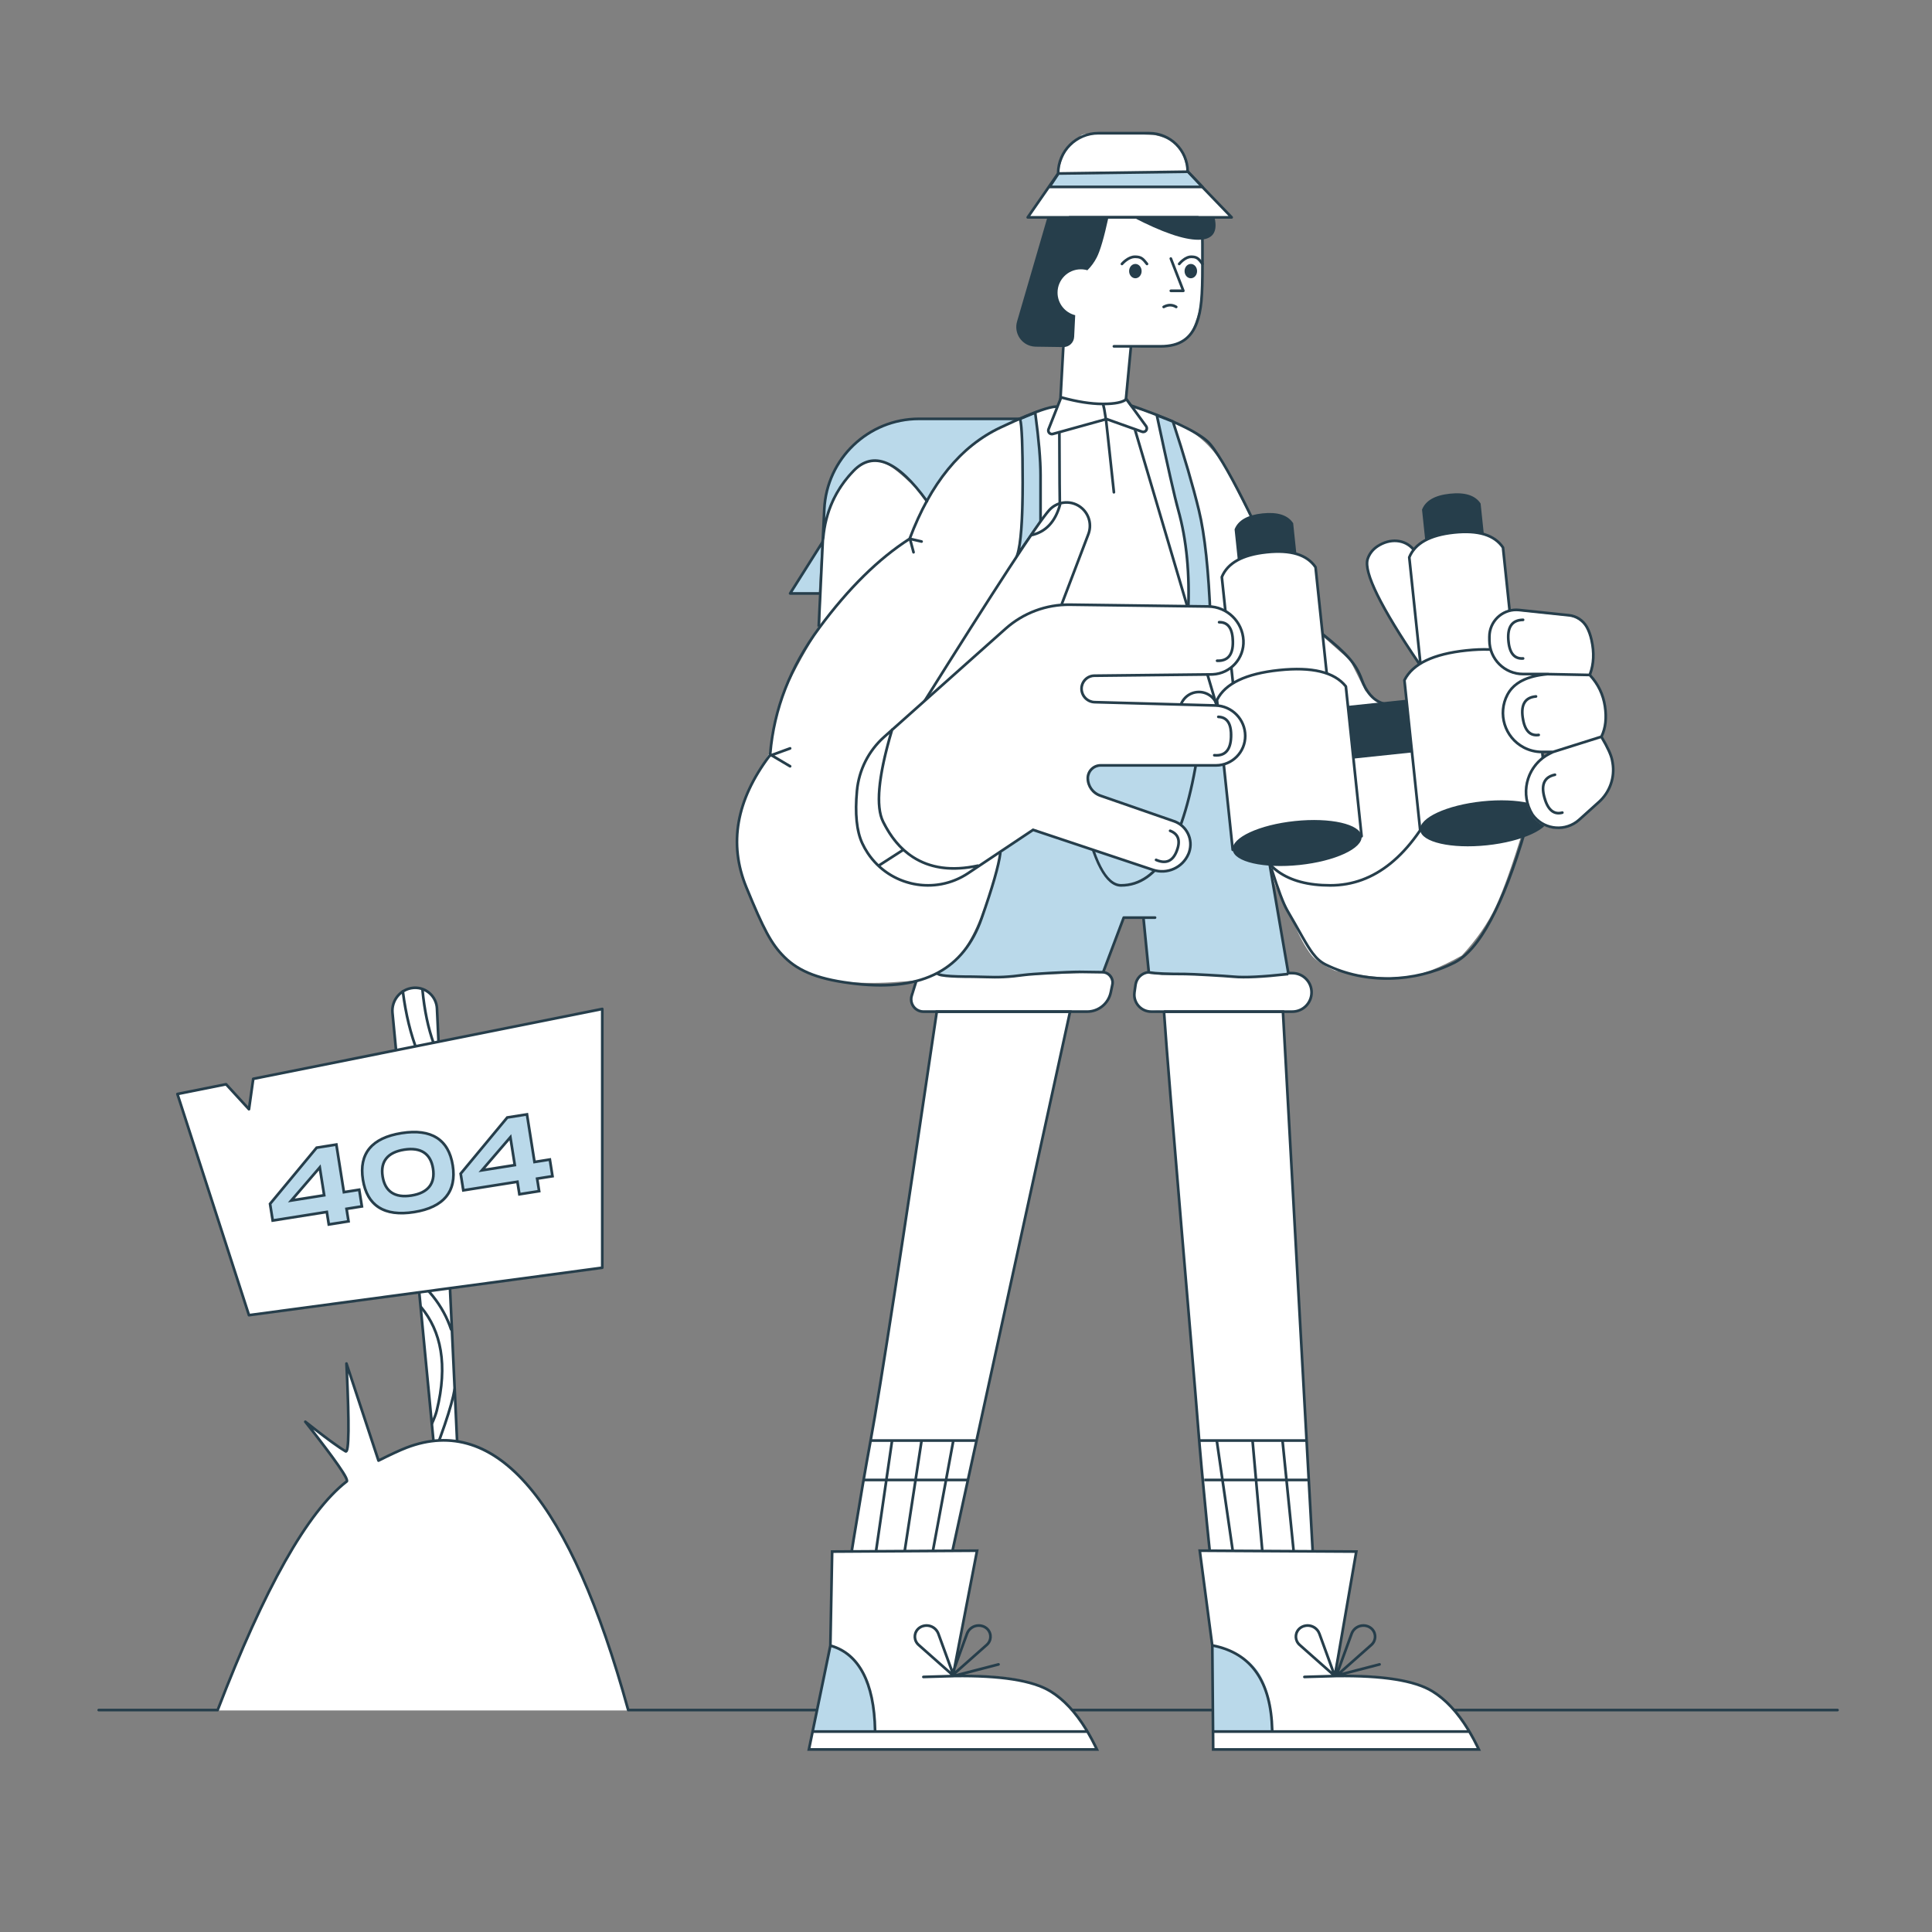 <svg width="1080" height="1080" xmlns="http://www.w3.org/2000/svg" fill="none">

 <rect width="100%" height="100%" fill="#808080" stroke="none"/>

 <g>
  <title>Layer 1</title>
  <path id="svg_1" fill="white" d="m515.935,547.602c-24.09,2.779 -42.576,2.446 -55.457,-0.999c-12.882,-3.445 -23.04,-10.773 -30.477,-21.984c-8.106,-17.145 -12.602,-26.971 -13.489,-29.477c-4.347,-12.282 -4.829,-24.353 -3.997,-32.475c1.086,-10.608 6.915,-24.431 17.486,-41.469c1.506,-11.845 4.004,-22.337 7.495,-31.475c3.49,-9.139 10.485,-22.295 20.983,-39.47l1.499,-56.457c4.43,-12.923 8.593,-22.083 12.491,-27.479c3.897,-5.396 8.394,-8.228 13.489,-8.494c4.3,-0.408 8.297,0.591 11.991,2.998c3.694,2.407 10.689,8.569 20.984,18.486c8.502,-14.837 18.161,-26.162 28.978,-33.974c10.816,-7.812 25.138,-13.807 42.966,-17.986l2.499,-4.996l0.301,-29.388l-8.295,-71.535l-10.992,0l16.987,-24.981c1.516,-5.505 3.015,-9.501 4.497,-11.991c1.481,-2.489 4.249,-5.321 8.303,-8.493c0.074,-0.92 3.407,-1.42 10,-1.5c6.593,-0.08 16.98,0.253 31.16,1c6.05,1.39 10.22,3.222 12.49,5.496c2.27,2.273 4.27,7.103 5.99,14.489l24.36,26.015l-15.36,0.964l-1.5,47.464c-2.14,8.14 -4.14,13.635 -6,16.487c-1.86,2.852 -4.85,5.017 -8.99,6.495l-24.48,1.499l-3,28.978l2,3.997c12.5,3.574 21,6.405 25.48,8.493c10.77,5.015 20.51,12.277 27.98,24.981c5.23,8.894 10.64,21.18 17.98,33.974c6.47,11.265 18.29,31.083 35.48,59.455l16.98,14.988l8.5,16.987l20.48,15.488l9.49,-30.976c-19.31,-29.311 -28.97,-47.963 -28.97,-55.957c0,-3.341 2.02,-6.491 3.99,-8.494c2.76,-2.789 6.54,-4.503 12.99,-3.997c4.3,0.338 8.47,3.002 12.49,7.994l57.46,154.382c-5.72,18.741 -10.71,32.73 -14.99,41.968c-4.27,9.238 -10.6,18.397 -18.98,27.479c-12.08,6.776 -22.24,10.773 -30.48,11.991c-8.24,1.218 -21.73,0.053 -40.47,-3.497c-6.56,-3.004 -10.89,-5.836 -12.99,-8.494c-7.77,-9.856 -11.03,-22.357 -14.99,-28.978c-5.56,-9.299 -8.89,-17.959 -9.99,-25.98l-25.98,-84.435l-112.413,-3.498l-10.492,85.435c-5.735,23.22 -11.897,40.207 -18.486,50.961c-6.589,10.755 -14.916,17.416 -24.981,19.985z" clip-rule="evenodd" fill-rule="evenodd"/>
  <path id="svg_2" fill="white" d="m523.677,566.007c-2.035,-0.367 -3.535,-0.549 -4.5,-0.544c-3.705,0.015 -6.729,-0.176 -8.5,-3c-2.463,-3.929 -1.797,-8.596 2,-14l10.5,-3.5l5,0l36.5,1.5l11.5,-1.5l40.5,-1.5c4.333,2 5.83,5.833 4.5,11.5c-1.333,5.666 -5,9.166 -11,10.5l-12,0.544l-81,371.406l-52,0c8.902,-58.34 16.068,-102.226 21.5,-131.641c5.432,-29.416 17.765,-109.337 37,-239.765zm127,0c-0.08,-1.18 -3.25,-1.362 -9.5,-0.544c-5.33,-2.667 -7.5,-6.834 -6.5,-12.5c1,-5.667 3.5,-8.667 7.5,-9l7.5,1l23,0l23,1.5l25.5,-2.5c8,0.666 12,4.333 12,11c0,3.789 -1.28,5.756 -3,7.5c-0.87,0.882 -2.54,1.882 -5,3l-8,0.544l20.5,371.906l-54,0c-7.27,-66.88 -11.94,-113.761 -14,-140.651c-2.45,-32.026 -16.32,-191.213 -19,-231.255z" clip-rule="evenodd" fill-rule="evenodd"/>
  <path id="svg_3" stroke-width="1.5" stroke="#263E4B" d="m523.677,565.506l74.5,0l-81,371.407l-52,0c8.902,-58.34 16.068,-102.226 21.5,-131.642c5.432,-29.415 17.765,-109.337 37,-239.765zm127,0l66.5,0l20.5,371.907l-54,0c-7.27,-66.88 -11.94,-113.761 -14,-140.651c-2.45,-32.026 -16.32,-191.213 -19,-231.256z" clip-rule="evenodd" fill-rule="evenodd"/>
  <path id="svg_4" fill="#BAD9EA" d="m570.177,234.14l-56.373,0.265c-28.125,0.132 -51.249,22.21 -52.682,50.298l-0.945,18.514c0.881,-9.52 2.047,-16.194 3.5,-20.023c2.306,-6.076 4.969,-9.572 8,-13.514c4.582,-5.962 9.772,-10.992 14,-12.014c9.667,-2.336 20.5,5.173 32.5,22.525c2.01,-3.887 3.677,-6.89 5,-9.01c2.642,-4.231 5.455,-8.8 10.5,-13.515c10,-9.343 22.167,-17.185 36.5,-23.526z" clip-rule="evenodd" fill-rule="evenodd"/>
  <path id="svg_5" fill="#BAD9EA" d="m524.177,543.983c5.143,1.876 14.81,2.71 29,2.502c7.727,-0.113 21.636,-2.419 33.5,-3.003c6.616,-0.325 16.616,-0.325 30,0l11.5,-30.534l11,0l3.5,30.534c11.7,0.732 20.03,1.232 25,1.502c10.68,0.579 19.56,1.001 26.5,1.001c11.78,0 20.44,-0.835 26,-2.503l-25.5,-142.658l-118.5,4.505c-1.549,21.724 -7.215,45.583 -17,71.579c-2.085,5.541 -2.419,12.544 -4.5,19.522c-3.172,10.633 -6.665,20.918 -10.5,28.031c-3.638,6.748 -10.305,13.255 -20,19.522z" clip-rule="evenodd" fill-rule="evenodd"/>
  <path id="svg_6" fill="#263E4B" d="m719.387,543.815l-11.45,-66.78c-0.07,-0.408 0.21,-0.797 0.61,-0.867c0.41,-0.07 0.8,0.205 0.87,0.613l11.39,66.451l1.62,0c6.35,0 11.5,5.154 11.5,11.512c0,6.359 -5.15,11.513 -11.5,11.513l-78.9,0c-5.63,0 -10.19,-4.569 -10.19,-10.206c0,-0.472 0.03,-0.943 0.1,-1.41l0.6,-4.299c0.54,-3.868 3.53,-6.894 7.32,-7.517l-2.86,-29.126l-9.8,0l-10.992,29.183c3.066,0.709 5.242,3.574 4.992,6.811c-0.02,0.28 -0.06,0.557 -0.12,0.831l-0.92,4.374c-1.379,6.618 -7.209,11.359 -13.963,11.359l-91.469,0c-4.215,0 -7.632,-3.421 -7.632,-7.64c0,-0.799 0.125,-1.592 0.371,-2.352c0.667,-2.064 1.499,-4.73 2.496,-7.997c0.121,-0.397 0.54,-0.62 0.936,-0.499c0.396,0.121 0.619,0.541 0.498,0.938c-0.999,3.274 -1.833,5.948 -2.503,8.02c-0.198,0.611 -0.298,1.248 -0.298,1.89c0,3.39 2.745,6.138 6.132,6.138l91.469,0c6.044,0 11.261,-4.242 12.499,-10.165l0.915,-4.373c0.044,-0.211 0.074,-0.424 0.09,-0.639c0.211,-2.735 -1.829,-5.125 -4.558,-5.346c-6.204,-0.122 -10.594,-0.184 -13.165,-0.187c-6.961,-0.008 -26.591,1.132 -30.698,1.683c-9.323,1.249 -14.26,1.429 -22.324,1.157c-0.262,-0.009 -0.262,-0.009 -0.525,-0.018c-2.881,-0.098 -4.259,-0.132 -6.097,-0.132c-6.67,0 -11.652,-0.167 -14.959,-0.504c-3.88,-0.395 -5.637,-0.948 -5.438,-2.354l1.486,0.211c0.015,-0.109 -0.015,-0.19 -0.035,-0.227c0.105,0.081 0.321,0.181 0.639,0.281c0.736,0.232 1.909,0.433 3.5,0.595c3.245,0.331 8.184,0.497 14.807,0.497c1.86,0 3.251,0.034 6.148,0.132c0.262,0.009 0.262,0.009 0.524,0.018c7.986,0.269 12.842,0.092 22.075,-1.145c4.178,-0.56 23.874,-1.703 30.899,-1.695c2.512,0.002 6.74,0.062 12.685,0.177l11.315,-30.038c0.11,-0.292 0.39,-0.486 0.7,-0.486l11,0l6.5,0c0.41,0 0.75,0.336 0.75,0.751c0,0.415 -0.34,0.751 -0.75,0.751l-5.67,0l2.87,29.209c3.31,0.546 9.93,0.824 19.8,0.824c3.71,0 21.85,1.014 27.07,1.505c5.95,0.559 15.84,0.087 29.64,-1.422zm0.82,0.918l0.05,0.496c-14.27,1.581 -24.48,2.084 -30.65,1.503c-5.17,-0.487 -23.27,-1.498 -26.93,-1.498c-10.56,0 -17.42,-0.314 -20.65,-0.953l0.01,-0.033c-3.35,0.348 -6.05,2.943 -6.52,6.302l-0.6,4.298c-0.05,0.399 -0.08,0.801 -0.08,1.203c0,4.807 3.89,8.704 8.69,8.704l78.9,0c5.52,0 10,-4.482 10,-10.011c0,-5.529 -4.48,-10.011 -10,-10.011l-2.22,0z"/>
  <path id="svg_7" fill="#263E4B" d="m632.887,194.346l-2.91,30.764c23.7,8.065 38.86,15.068 45.52,21.07c8.65,7.784 30.81,52.771 42.16,82.295c3.43,8.916 8.75,14.564 21.65,25.017l1.08,0.879c12.96,10.498 18.25,16.166 21.5,25.175c5,13.909 15.02,17.251 30.47,10.085c0.38,-0.174 0.83,-0.01 1,0.366c0.17,0.376 0.01,0.823 -0.37,0.997c-16.21,7.517 -27.19,3.851 -32.52,-10.939c-3.11,-8.664 -8.27,-14.188 -21.02,-24.517l-1.09,-0.879c-13.1,-10.614 -18.54,-16.401 -22.1,-25.645c-11.25,-29.265 -33.37,-74.161 -41.76,-81.717c-6.52,-5.869 -21.73,-12.875 -45.56,-20.955c-0.33,-0.112 -0.54,-0.436 -0.51,-0.782l2.96,-31.214l-8.71,0c-0.41,0 -0.75,-0.336 -0.75,-0.751c0,-0.414 0.34,-0.751 0.75,-0.751l9.52,0c0.01,0 0.01,0 0.02,0l16.65,0c10.32,0 16.31,-4.2 19.44,-12.69c2.51,-6.822 3.12,-14.707 3.12,-31.563l0,-11.48c0,-0.159 0,-0.288 0,-0.58c0.01,-5.581 -0.25,-8.797 -1.45,-13.7c-0.02,-0.029 -0.06,-0.065 -0.1,-0.107c-0.12,-0.117 -0.28,-0.27 -0.49,-0.458l-71.503,0c-0.414,0 -0.75,-0.336 -0.75,-0.75c0,-0.415 0.336,-0.751 0.75,-0.751l71.793,0c0.18,0 0.36,0.067 0.5,0.188c0.88,0.785 1.15,1.049 1.23,1.384c1.26,5.121 1.53,8.453 1.52,14.196c0,0.292 0,0.42 0,0.578l0,11.48c0,17.046 -0.62,25.03 -3.22,32.083c-3.34,9.078 -9.89,13.672 -20.84,13.672l-15.98,0zm219.07,269.336l1.44,0.424c-12.56,42.714 -25.91,67.614 -40.19,74.741c-22.49,11.221 -49.98,12.084 -72.36,1.095c-2.96,-1.452 -5.28,-3.481 -7.64,-6.598c-1.68,-2.222 -3.33,-4.896 -5.98,-9.538c-0.69,-1.214 -3.33,-5.89 -3.72,-6.575c-1.66,-2.924 -3.09,-5.412 -4.61,-8.006c-2.09,-3.552 -5.06,-11.394 -8.93,-23.58l1.42,-0.455c3.84,12.077 6.79,19.852 8.8,23.273c1.53,2.601 2.97,5.097 4.63,8.027c0.39,0.688 3.02,5.361 3.71,6.572c2.62,4.588 4.25,7.22 5.88,9.376c2.22,2.94 4.37,4.814 7.1,6.156c21.95,10.775 48.95,9.928 71.03,-1.091c13.78,-6.875 26.97,-31.496 39.42,-73.821z"/>
  <path id="svg_8" fill="#BAD9EA" d="m646.177,232.138l9,3.504c6.33,19.355 11.17,35.873 14.5,49.555c3.33,13.681 5.5,34.037 6.5,61.067l-12.5,-3.504c1,-21.69 -0.83,-40.878 -5.5,-57.563c-2.03,-7.268 -6.03,-24.954 -12,-53.059zm-76.5,2.002l8.5,-3.504c2,14.794 3,26.474 3,35.039c0,8.565 0,17.241 0,26.029l-13,18.52c2,-6.006 3,-19.521 3,-40.545c0,-21.023 -0.5,-32.869 -1.5,-35.539z" clip-rule="evenodd" fill-rule="evenodd"/>
  <path id="svg_9" fill="#263E4B" d="m645.947,232.294l-0.29,-1.359l10.62,4.136l0.11,0.337c6.34,19.372 11.18,35.908 14.52,49.611c3.35,13.741 5.52,34.141 6.52,61.218l0.04,1.028l-14.07,-3.943l0.03,-0.596c1,-21.615 -0.83,-40.724 -5.47,-57.327c-2.04,-7.288 -6.04,-24.982 -12.01,-53.105zm13.45,52.7c4.65,16.614 6.5,35.682 5.56,57.204l10.93,3.066c-1.01,-26.472 -3.16,-46.44 -6.44,-59.889c-3.31,-13.582 -8.1,-29.97 -14.37,-49.162l-7.38,-2.871c5.81,27.299 9.71,44.524 11.7,51.652zm-89.922,-50.59l-0.255,-0.681l10.07,-4.151l0.13,0.964c2.005,14.824 3.007,26.535 3.007,35.139l0,26.266l-16.081,22.911l1.62,-4.865c1.965,-5.902 2.961,-19.368 2.961,-40.307c0,-20.858 -0.501,-32.738 -1.452,-35.276zm2.952,35.276c0,17.357 -0.678,29.613 -2.051,36.819l10.551,-15.032l0,-25.792c0,-8.339 -0.954,-19.666 -2.864,-33.973l-6.976,2.875c0.907,3.759 1.34,15.362 1.34,35.103z"/>
  <path id="svg_10" fill="#263E4B" d="m631.957,234.353l1.44,-0.426l68.02,229.826c3.88,20.313 17.89,30.424 42.26,30.424c24.38,0 44.42,-16.29 60.15,-49.014l1.35,0.651c-15.95,33.196 -36.46,49.865 -61.5,49.865c-25.05,0 -39.71,-10.578 -43.72,-31.572l-68,-229.754zm36.98,185.878l1.48,0.229c-7.72,50.055 -22.22,75.219 -43.74,75.219c-17.407,0 -28.989,-54.215 -33.749,-157.89c-0.898,-19.548 -1.398,-52.927 -1.501,-100.143l1.5,-0.004c0.103,47.196 0.603,80.557 1.499,100.078c4.699,102.325 16.263,156.457 32.251,156.457c20.48,0 34.64,-24.557 42.26,-73.946z"/>
  <path id="svg_11" fill="#263E4B" d="m743.657,395.609l52.39,-5.506l3.1,29.483l-52.39,5.507l-3.1,-29.484zm-48.59,-52.854l-4.93,-46.846c1.98,-5.065 7.18,-8.041 15.62,-8.928c8.43,-0.886 14.14,0.943 17.13,5.487l4.92,46.845l-32.74,3.442zm137.52,-14.455l-32.74,3.442l-4.93,-46.846c1.98,-5.065 7.18,-8.041 15.62,-8.927c8.43,-0.887 14.14,0.942 17.13,5.486l4.92,46.845z" clip-rule="evenodd" fill-rule="evenodd"/>
  <path id="svg_12" fill="white" d="m690.947,394.772l-7.61,-72.398c3.19,-7.843 11.53,-12.473 25.03,-13.891c13.49,-1.419 22.61,1.376 27.36,8.385l7.61,72.397l-52.39,5.507zm157.17,-16.52l-52.39,5.507l-7.61,-72.398c3.19,-7.842 11.53,-12.473 25.03,-13.891c13.49,-1.419 22.61,1.376 27.36,8.385l7.61,72.397z" clip-rule="evenodd" fill-rule="evenodd"/>
  <path id="svg_13" stroke-linejoin="round" stroke-linecap="round" stroke-width="1.5" stroke="#263E4B" fill="white" d="m690.617,394.974l-7.61,-72.398c3.19,-7.842 11.53,-12.473 25.03,-13.891c13.49,-1.418 22.61,1.376 27.36,8.385l7.61,72.398l-52.39,5.506zm157.17,-16.519l-52.39,5.506l-7.61,-72.398c3.19,-7.842 11.53,-12.473 25.03,-13.891c13.49,-1.418 22.61,1.377 27.36,8.385l7.61,72.398z" clip-rule="evenodd" fill-rule="evenodd"/>
  <path id="svg_14" fill="white" d="m689.337,475.013l-8.81,-83.754c4.56,-9.164 16.11,-14.721 34.67,-16.671c18.55,-1.95 31.01,1.083 37.37,9.099l8.8,83.755l-72.03,7.571zm176.81,-18.584l-72.03,7.571l-8.81,-83.754c4.56,-9.164 16.11,-14.721 34.67,-16.671c18.55,-1.95 31.01,1.083 37.37,9.1l8.8,83.754z" clip-rule="evenodd" fill-rule="evenodd"/>
  <path id="svg_15" fill="#263E4B" d="m689.177,475.785c-0.41,0.043 -0.78,-0.256 -0.82,-0.669l-8.8,-83.754c-0.02,-0.142 0.01,-0.285 0.07,-0.413c4.69,-9.443 16.47,-15.109 35.26,-17.083c18.78,-1.974 31.48,1.118 38.04,9.379c0.09,0.112 0.14,0.247 0.16,0.389l8.8,83.754c0.04,0.413 -0.26,0.782 -0.67,0.825l-72.04,7.572zm71.14,-8.987l-8.7,-82.788c-6.21,-7.646 -18.38,-10.563 -36.58,-8.651c-18.19,1.913 -29.49,7.296 -33.97,16.066l8.7,82.788l70.55,-7.415zm106.35,-10.423c0.04,0.413 -0.26,0.782 -0.67,0.825l-72.04,7.572c-0.41,0.043 -0.78,-0.256 -0.82,-0.669l-8.8,-83.754c-0.02,-0.142 0.01,-0.285 0.07,-0.413c4.7,-9.443 16.48,-15.109 35.26,-17.083c18.78,-1.974 31.48,1.118 38.04,9.379c0.09,0.112 0.14,0.247 0.16,0.389l8.8,83.754zm-1.57,-0.59l-8.7,-82.788c-6.21,-7.646 -18.38,-10.563 -36.57,-8.651c-18.2,1.913 -29.49,7.296 -33.98,16.066l8.7,82.788l70.55,-7.415z"/>
  <path id="svg_16" fill="#263E4B" d="m726.407,483.537c-19.89,2.09 -36.59,-1.715 -37.31,-8.499c-0.71,-6.785 14.84,-13.98 34.73,-16.071c19.89,-2.09 36.6,1.715 37.31,8.499c0.72,6.785 -14.83,13.98 -34.73,16.071zm104.79,-11.013c-19.9,2.091 -36.6,-1.715 -37.31,-8.499c-0.72,-6.785 14.83,-13.98 34.72,-16.071c19.9,-2.09 36.6,1.715 37.31,8.499c0.72,6.785 -14.83,13.98 -34.72,16.071z" clip-rule="evenodd" fill-rule="evenodd"/>
  <path id="svg_17" fill="#263E4B" d="m671.397,408.928c6.29,-0.662 10.85,-6.298 10.19,-12.591c-0.66,-6.292 -6.3,-10.857 -12.59,-10.196c-6.29,0.661 -10.85,6.297 -10.19,12.59c0.66,6.292 6.3,10.858 12.59,10.197zm-0.16,-1.494c-5.47,0.575 -10.36,-3.392 -10.94,-8.86c-0.57,-5.467 3.39,-10.366 8.86,-10.94c5.46,-0.574 10.36,3.392 10.94,8.86c0.57,5.467 -3.39,10.366 -8.86,10.94z"/>
  <path id="svg_18" fill="#263E4B" d="m431.316,421.317l10.105,-3.679c0.389,-0.141 0.819,0.06 0.961,0.449c0.141,0.39 -0.06,0.821 -0.449,0.963l-8.984,3.27l9.109,5.389c0.357,0.21 0.475,0.671 0.265,1.028c-0.211,0.357 -0.671,0.475 -1.028,0.264l-10.171,-6.017l-0.191,0.07c-0.088,0.032 -0.179,0.047 -0.268,0.045c-18.363,24.481 -22.611,48.633 -12.794,72.545c9.569,23.312 13.87,31.632 21.12,38.813c8.358,8.279 19.868,12.581 39.768,14.786c37.529,4.158 59.448,-8.293 69.21,-36.043c6.1,-17.339 9.589,-29.481 10.464,-36.386c0.052,-0.411 0.427,-0.702 0.838,-0.65c0.411,0.052 0.702,0.428 0.65,0.839c-0.893,7.042 -4.404,19.261 -10.537,36.695c-10.003,28.437 -32.593,41.269 -70.79,37.038c-20.206,-2.239 -32.02,-6.656 -40.658,-15.212c-7.449,-7.378 -11.801,-15.798 -21.453,-39.309c-10.083,-24.563 -5.636,-49.402 13.289,-74.424c2.037,-25.407 11.249,-49.186 27.628,-71.326c16.329,-22.071 33.156,-38.665 50.488,-49.775c11.715,-31.072 28.724,-51.881 51.035,-62.381c11.116,-5.231 19.459,-8.709 25.043,-10.436c3.74,-1.156 6.402,-1.582 7.891,-1.112l2.571,-47.222c0.022,-0.414 0.376,-0.731 0.79,-0.711c0.413,0.025 0.73,0.379 0.708,0.793l-2.675,49.124c-0.053,0.972 -1.499,0.933 -1.499,-0.041c0,-0.919 -2.314,-0.951 -7.343,0.604c-5.503,1.702 -13.79,5.156 -24.848,10.36c-21.98,10.344 -38.768,30.923 -50.357,61.784c-0.057,0.153 -0.162,0.282 -0.298,0.369c-17.239,11.004 -34.008,27.515 -50.301,49.538c-16.087,21.745 -25.18,45.06 -27.289,69.958z"/>
  <path id="svg_19" fill="white" d="m592.677,222.628l-7.025,17.788c-0.405,1.027 0.098,2.189 1.126,2.595c0.404,0.159 0.85,0.183 1.269,0.067l30.003,-8.324l19.857,7.072c1.04,0.371 2.18,-0.172 2.55,-1.213c0.23,-0.622 0.13,-1.314 -0.26,-1.848l-11.02,-15.136c-2.04,1.779 -6.42,2.669 -13.133,2.669c-6.712,0 -14.501,-1.223 -23.367,-3.67z" clip-rule="evenodd" fill-rule="evenodd"/>
  <path id="svg_20" fill="#263E4B" d="m617.583,235.301l-28.835,7.999c-0.576,0.16 -1.189,0.128 -1.745,-0.092c-1.413,-0.559 -2.105,-2.159 -1.547,-3.573l7.024,-17.784c0.14,-0.357 0.527,-0.55 0.896,-0.448c8.806,2.431 16.53,3.644 23.168,3.644c6.543,0 10.773,-0.861 12.643,-2.485c0.33,-0.289 0.84,-0.232 1.1,0.124l11.01,15.131c0.53,0.735 0.67,1.688 0.37,2.544c-0.51,1.433 -2.08,2.181 -3.52,1.671l-19.061,-6.791c0.034,0.285 0.073,0.619 0.117,1.003c0.188,1.629 0.469,4.153 0.845,7.575c0.75,6.842 1.879,17.271 3.379,31.287c0.04,0.412 -0.26,0.782 -0.67,0.826c-0.41,0.044 -0.78,-0.254 -0.83,-0.666c-1.496,-14.015 -2.621,-24.443 -3.371,-31.283c-0.374,-3.419 -0.656,-5.942 -0.843,-7.567c-0.05,-0.437 -0.094,-0.809 -0.13,-1.115zm-0.019,-8.759c0.165,0.643 0.322,1.36 0.472,2.143c0.246,1.275 0.438,2.502 0.664,4.121l0.096,0.686c0.003,0.019 0.005,0.037 0.008,0.055l19.853,7.07c0.65,0.232 1.36,-0.108 1.59,-0.759c0.14,-0.389 0.08,-0.822 -0.16,-1.156l-10.57,-14.514c-2.26,1.51 -6.23,2.274 -11.953,2.354zm-0.237,7.271c-0.005,-0.035 -0.01,-0.072 -0.016,-0.111l-0.096,-0.687c-0.223,-1.596 -0.412,-2.802 -0.652,-4.047c-0.175,-0.91 -0.358,-1.722 -0.549,-2.422c-6.497,-0.061 -13.958,-1.234 -22.387,-3.517l-6.776,17.158c-0.254,0.643 0.061,1.37 0.703,1.624c0.253,0.1 0.532,0.115 0.794,0.042l28.979,-8.04z"/>
  <path id="svg_21" fill="white" d="m515.177,394.466c41.492,-66.209 65.325,-102.75 71.5,-109.622c4.819,-5.363 13.073,-5.804 18.437,-0.985c4.013,3.607 5.395,9.311 3.476,14.354l-14.913,39.19" clip-rule="evenodd" fill-rule="evenodd"/>
  <path id="svg_22" fill="#263E4B" d="m515.638,395.217c41.445,-66.133 65.293,-102.697 71.422,-109.518c4.545,-5.058 12.324,-5.47 17.376,-0.92c3.781,3.404 5.08,8.786 3.27,13.543l-14.904,39.166l1.402,0.534l14.903,-39.166c2.031,-5.337 0.574,-11.374 -3.667,-15.193c-5.668,-5.105 -14.396,-4.643 -19.495,1.032c-6.22,6.922 -30.038,43.439 -71.578,109.724l1.271,0.798z"/>
  <path id="svg_23" fill="#263E4B" d="m607.859,151.077c-1.167,-0.344 -2.403,-0.529 -3.682,-0.529c-7.18,0 -13,5.827 -13,13.014c0,6.107 4.202,11.232 9.869,12.635l-0.588,12.109c-0.157,3.23 -2.844,5.754 -6.077,5.709l-15.43,-0.217c-0.99,-0.014 -1.973,-0.161 -2.923,-0.438c-5.832,-1.699 -9.183,-7.805 -7.484,-13.638l16.958,-58.206l2.008,0l0.008,-0.011l2.352,0.011l8.807,0l0.002,0.042l20.917,0.101c-2.415,11.108 -4.584,18.531 -6.507,22.268c-1.372,2.669 -3.116,5.053 -5.23,7.15zm71.068,-29.561c1.96,8.342 -1.08,12.514 -9.14,12.514c-8.07,0 -20.16,-4.172 -36.28,-12.514l45.42,0z" clip-rule="evenodd" fill-rule="evenodd"/>
  <path id="svg_24" fill="white" d="m493.864,411.939l67.892,-60.494c9.883,-8.807 22.704,-13.596 35.941,-13.425l77.31,0.995c10.56,0.136 19.19,8.464 19.7,19.012c0.49,9.984 -7.21,18.471 -17.2,18.956c-0.22,0.011 -0.45,0.018 -0.68,0.021l-65.449,0.716c-4.004,0.043 -7.215,3.325 -7.171,7.329c0,0.003 0,0.005 0,0.008c0.049,4.054 3.29,7.346 7.343,7.457l67.557,1.851c9.21,0.253 16.55,7.762 16.6,16.971c0.05,9.075 -7.27,16.47 -16.34,16.518c-0.03,0 -0.06,0 -0.09,0l-64.399,0c-3.96,0 -7.171,3.211 -7.171,7.172c0,0.029 0,0.058 0,0.086c0.052,4.356 2.83,8.21 6.944,9.639l41.236,14.315c7.14,2.477 10.91,10.27 8.43,17.406c-0.11,0.317 -0.23,0.629 -0.36,0.937c-3.3,7.644 -11.9,11.491 -19.8,8.855l-67.037,-22.37l-36.267,24.205c-18.6,12.414 -43.741,7.399 -56.154,-11.201c-1.168,-1.749 -2.197,-3.586 -3.079,-5.496c-3.159,-6.837 -4.144,-16.632 -2.956,-29.386c1.08,-11.588 6.511,-22.335 15.2,-30.077z" clip-rule="evenodd" fill-rule="evenodd"/>
  <path id="svg_25" fill="#263E4B" d="m491.163,483.033l12.646,-8.139c-4.339,-4.148 -7.843,-9.244 -10.803,-15.169c-4.289,-8.588 -2.879,-25.011 4.15,-49.373l-2.395,2.134c-8.561,7.628 -13.912,18.224 -14.972,29.648c-1.17,12.61 -0.196,22.265 2.895,28.953c0.861,1.865 1.865,3.659 3.003,5.368c1.619,2.432 3.459,4.627 5.476,6.578zm1.135,1.055c13.179,11.781 33.114,13.669 48.499,3.401l3.499,-2.335c-13.903,2.513 -25.212,0.461 -34.274,-5.361c-1.806,-1.16 -3.492,-2.445 -5.072,-3.848l-12.652,8.143zm5.657,-76.458c0.001,-0.004 0.002,-0.008 0.004,-0.013c0.085,-0.286 0.325,-0.483 0.601,-0.527l63.085,-56.211c10.021,-8.928 23.014,-13.783 36.427,-13.61l77.345,0.995c10.94,0.141 19.89,8.782 20.42,19.727c0.51,10.397 -7.5,19.236 -17.89,19.742c-0.23,0.012 -0.47,0.019 -0.71,0.021l-65.476,0.717c-3.585,0.039 -6.46,2.98 -6.421,6.57l0,0.007c0.044,3.651 2.96,6.615 6.606,6.715l67.581,1.852c9.6,0.263 17.26,8.103 17.31,17.717c0.05,9.49 -7.59,17.223 -17.07,17.273l-0.09,0l-64.424,0c-3.542,0 -6.413,2.875 -6.413,6.421c0,0.039 0,0.039 0,0.077c0.048,4.039 2.622,7.613 6.433,8.936l41.254,14.322c7.52,2.609 11.5,10.824 8.89,18.348c-0.12,0.337 -0.25,0.67 -0.39,0.998c-3.46,8.003 -12.45,12.031 -20.71,9.273l-66.703,-22.257l-35.985,24.016c-18.951,12.648 -44.556,7.521 -57.19,-11.451c-1.181,-1.773 -2.223,-3.636 -3.117,-5.57c-3.219,-6.969 -4.219,-16.873 -3.026,-29.723c1.095,-11.803 6.623,-22.75 15.468,-30.631l4.191,-3.734zm1.316,0.838c-7.507,25.285 -9.119,42.185 -4.923,50.586c4.146,8.301 9.368,14.903 16.484,19.475c9.264,5.952 20.992,7.822 35.687,4.653c0.205,-0.044 0.409,0 0.571,0.108l30.302,-20.224l67.395,22.49c7.52,2.511 15.72,-1.157 18.86,-8.445c0.13,-0.294 0.25,-0.592 0.35,-0.894c2.34,-6.741 -1.23,-14.1 -7.96,-16.438l-41.255,-14.321c-4.409,-1.531 -7.386,-5.665 -7.442,-10.337c0,-0.047 0,-0.047 0,-0.095c0,-4.375 3.543,-7.922 7.913,-7.922l64.424,0l0.08,-0.001c8.65,-0.045 15.63,-7.103 15.58,-15.763c-0.04,-8.803 -7.06,-15.983 -15.85,-16.224l-67.582,-1.852c-4.451,-0.122 -8.011,-3.741 -8.065,-8.198l0,-0.009c-0.048,-4.418 3.491,-8.04 7.905,-8.088l65.482,-0.716c0.21,-0.003 0.43,-0.009 0.65,-0.02c9.56,-0.466 16.93,-8.6 16.46,-18.169c-0.49,-10.152 -8.79,-18.168 -18.94,-18.298l-77.344,-0.996c-13.039,-0.168 -25.67,4.552 -35.41,13.231l-63.372,56.467z"/>
  <path id="svg_26" fill="white" d="m832.257,356.492l0.01,2.035c0.05,10.381 8.47,18.771 18.86,18.771l14.22,0c-11.75,0.904 -19.42,4.742 -23,11.513c-5.63,10.664 -1.55,23.875 9.12,29.508c3.14,1.66 6.64,2.527 10.19,2.527l6.19,0l-1.69,0.83c-11.89,5.839 -16.81,20.216 -10.97,32.113c0.35,0.718 0.74,1.417 1.16,2.096c5.69,7.918 16.72,9.728 24.63,4.043c0.53,-0.379 1.04,-0.788 1.52,-1.224l11.04,-9.945c6.1,-5.492 8.96,-13.717 7.6,-21.808c-0.09,-0.589 -0.19,-1.122 -0.29,-1.6c-0.57,-2.918 -2.57,-7.256 -6,-13.014c2.34,-4.672 3,-10.345 2,-17.019c-1,-6.674 -3.83,-12.514 -8.5,-17.519c2.28,-5.827 2.61,-12.334 1,-19.522c-0.63,-2.846 -1.51,-5.272 -2.64,-7.277c-2.06,-3.678 -5.78,-6.125 -9.98,-6.565l-27.91,-2.931c-8.24,-0.865 -15.62,5.113 -16.48,13.352c-0.06,0.543 -0.08,1.09 -0.08,1.636z" clip-rule="evenodd" fill-rule="evenodd"/>
  <path id="svg_27" fill="#263E4B" d="m868.057,419.595l26.59,-8.378c2.14,-4.47 2.75,-9.894 1.79,-16.288c-0.98,-6.505 -3.73,-12.192 -8.27,-17.078l0,0.198l-23.05,-0.452c-11.17,0.97 -18.4,4.672 -21.78,11.064c-5.43,10.293 -1.51,23.048 8.78,28.489c3.03,1.606 6.41,2.445 9.84,2.445l6.1,0zm0.4,1.45l-1.66,0.812c-11.5,5.647 -16.26,19.563 -10.62,31.083c0.35,0.701 0.72,1.385 1.11,2.006c5.45,7.59 16.01,9.32 23.59,3.865c0.5,-0.361 0.98,-0.749 1.44,-1.163l11.03,-9.935c5.92,-5.33 8.7,-13.318 7.37,-21.174c-0.09,-0.568 -0.19,-1.082 -0.28,-1.543c-0.53,-2.728 -2.4,-6.829 -5.6,-12.265l-26.38,8.314zm-2.78,-44.939l22.48,0.441c2.05,-5.559 2.32,-11.756 0.79,-18.606c-0.62,-2.776 -1.48,-5.131 -2.56,-7.067c-1.95,-3.469 -5.45,-5.778 -9.41,-6.193l-27.91,-2.931c-7.83,-0.822 -14.84,4.864 -15.66,12.7c-0.05,0.517 -0.08,1.035 -0.08,1.555l0.01,2.018c0.05,9.968 8.13,18.024 18.09,18.024l14.25,0l0,0.059zm-23.66,11.853c2.67,-5.054 7.5,-8.519 14.46,-10.41l-5.05,0c-10.78,0 -19.54,-8.724 -19.59,-19.519l-0.01,-2.018c0,-0.574 0.03,-1.148 0.09,-1.718c0.91,-8.661 8.66,-14.945 17.31,-14.037l27.91,2.931c4.44,0.465 8.37,3.057 10.56,6.951c1.16,2.072 2.06,4.563 2.71,7.474c1.6,7.148 1.31,13.66 -0.86,19.518c4.58,5.04 7.37,10.903 8.37,17.575c1,6.644 0.37,12.348 -1.89,17.096c3.34,5.653 5.3,9.941 5.89,12.903c0.09,0.475 0.19,1.003 0.28,1.584c1.41,8.363 -1.55,16.866 -7.85,22.54l-11.02,9.935c-0.5,0.451 -1.03,0.874 -1.57,1.267c-8.26,5.939 -19.76,4.055 -25.72,-4.25c-0.44,-0.706 -0.84,-1.433 -1.2,-2.18c-5.82,-11.882 -1.25,-26.158 10.18,-32.504l-3.06,0c-3.68,0 -7.3,-0.899 -10.55,-2.619c-11.01,-5.83 -15.22,-19.493 -9.39,-30.519zm9.39,-42.211c0.41,-0.006 0.75,0.325 0.76,0.74c0,0.415 -0.33,0.755 -0.74,0.761c-5.53,0.079 -7.98,3.386 -7.51,10.312c0.48,6.958 2.94,10.08 7.45,9.765c0.42,-0.029 0.77,0.283 0.8,0.696c0.03,0.414 -0.28,0.773 -0.69,0.802c-5.49,0.383 -8.53,-3.469 -9.05,-11.16c-0.53,-7.723 2.51,-11.825 8.98,-11.916zm7.17,42.816c0.41,-0.035 0.77,0.272 0.81,0.685c0.03,0.413 -0.27,0.777 -0.69,0.811c-5.51,0.464 -7.72,3.934 -6.77,10.811c0.96,6.907 3.64,9.85 8.12,9.221c0.41,-0.058 0.79,0.228 0.84,0.639c0.06,0.411 -0.23,0.79 -0.64,0.848c-5.44,0.765 -8.74,-2.866 -9.8,-10.502c-1.07,-7.666 1.68,-11.97 8.13,-12.513zm10.51,43.785c0.41,-0.085 0.8,0.176 0.89,0.582c0.08,0.406 -0.18,0.803 -0.58,0.888c-5.41,1.132 -7.19,4.846 -5.4,11.555c1.79,6.738 4.8,9.334 9.17,8.163c0.4,-0.107 0.81,0.131 0.92,0.532c0.11,0.4 -0.13,0.812 -0.53,0.919c-5.31,1.423 -9.03,-1.779 -11.01,-9.228c-2,-7.479 0.21,-12.087 6.54,-13.411z"/>
  <path id="svg_28" fill="white" d="m219.398,566.701l24.279,253.559l12.5,0l-11.905,-256.001c-0.312,-6.717 -6.011,-11.91 -12.729,-11.598c-0.206,0.01 -0.411,0.025 -0.616,0.045c-7.045,0.687 -12.204,6.949 -11.529,13.995z" clip-rule="evenodd" fill-rule="evenodd"/>
  <path id="svg_29" fill="#263E4B" d="m218.651,566.301l24.344,254.236l13.968,0l-11.942,-256.785c-0.331,-7.131 -6.381,-12.644 -13.513,-12.312c-0.218,0.01 -0.436,0.026 -0.654,0.047c-7.457,0.727 -12.917,7.355 -12.203,14.814zm25.708,252.736l-24.214,-252.879c-0.636,-6.635 4.221,-12.531 10.855,-13.178c0.192,-0.019 0.385,-0.033 0.578,-0.042c6.304,-0.293 11.652,4.58 11.945,10.884l11.868,255.215l-11.032,0z"/>
  <path id="svg_30" fill="#263E4B" d="m237.55,827.579c-0.157,0.384 -0.595,0.568 -0.978,0.411c-0.384,-0.157 -0.567,-0.595 -0.41,-0.978c9.895,-24.194 15.655,-41.1 17.276,-50.675c0.069,-0.408 0.456,-0.683 0.864,-0.614c0.409,0.069 0.684,0.456 0.615,0.865c-1.645,9.716 -7.432,26.699 -17.367,50.991zm15.338,-84.652c0.132,0.392 -0.08,0.817 -0.472,0.949c-0.393,0.132 -0.818,-0.08 -0.95,-0.473c-4.404,-13.132 -13.301,-24.336 -26.716,-33.621c-0.34,-0.236 -0.425,-0.703 -0.19,-1.044c0.236,-0.34 0.703,-0.425 1.044,-0.19c13.67,9.462 22.773,20.925 27.284,34.379zm-10.76,53.18c-0.171,0.378 -0.615,0.545 -0.992,0.374c-0.378,-0.171 -0.545,-0.616 -0.374,-0.993c1.338,-2.952 2.234,-5.357 2.687,-7.204c6.225,-25.382 2.366,-43.93 -8.655,-57.113c-0.266,-0.318 -0.224,-0.791 0.094,-1.057c0.318,-0.265 0.791,-0.223 1.057,0.095c11.335,13.559 15.296,32.599 8.96,58.432c-0.478,1.951 -1.404,4.437 -2.777,7.466zm-17.679,-241.802c-0.052,-0.41 0.238,-0.786 0.649,-0.838c0.411,-0.053 0.787,0.238 0.839,0.649c6.499,50.947 30.889,77.891 73.275,81.054c0.413,0.031 0.723,0.391 0.692,0.804c-0.031,0.413 -0.391,0.723 -0.804,0.692c-43.148,-3.22 -68.067,-30.748 -74.651,-82.361zm10.981,-0.772c-0.039,-0.412 0.264,-0.778 0.676,-0.817c0.413,-0.039 0.779,0.263 0.818,0.676c4.26,44.862 24.54,68.25 60.976,70.931c0.413,0.031 0.723,0.39 0.693,0.803c-0.03,0.414 -0.39,0.724 -0.803,0.693c-37.222,-2.739 -58.035,-26.741 -62.36,-72.286z"/>
  <path id="svg_31" fill="#263E4B" d="m634.677,155.553c-1.93,0 -3.5,-1.793 -3.5,-4.004c0,-2.212 1.57,-4.005 3.5,-4.005c1.93,0 3.5,1.793 3.5,4.005c0,2.211 -1.57,4.004 -3.5,4.004zm31,0c-1.93,0 -3.5,-1.793 -3.5,-4.004c0,-2.212 1.57,-4.005 3.5,-4.005c1.93,0 3.5,1.793 3.5,4.005c0,2.211 -1.57,4.004 -3.5,4.004zm-37.93,-7.523c-0.27,0.316 -0.74,0.355 -1.05,0.087c-0.32,-0.268 -0.36,-0.741 -0.09,-1.058c0.12,-0.141 0.33,-0.376 0.63,-0.673c0.5,-0.492 1.05,-0.984 1.66,-1.444c1.78,-1.34 3.64,-2.153 5.52,-2.153c2.72,0 4.2,0.65 5.7,2.299c0.24,0.26 0.48,0.544 0.8,0.934c0.09,0.114 0.66,0.828 0.84,1.048c0.26,0.322 0.21,0.795 -0.11,1.057c-0.32,0.261 -0.79,0.213 -1.05,-0.108c-0.18,-0.226 -0.76,-0.941 -0.85,-1.051c-0.3,-0.369 -0.52,-0.634 -0.73,-0.869c-1.22,-1.335 -2.3,-1.808 -4.6,-1.808c-1.49,0 -3.07,0.689 -4.61,1.851c-0.56,0.416 -1.06,0.863 -1.51,1.31c-0.27,0.265 -0.46,0.468 -0.55,0.578zm32.02,-0.021c-0.26,0.326 -0.73,0.382 -1.05,0.126c-0.33,-0.257 -0.39,-0.729 -0.13,-1.055c0.11,-0.141 0.31,-0.376 0.59,-0.674c0.46,-0.493 0.98,-0.986 1.55,-1.447c1.66,-1.35 3.4,-2.17 5.17,-2.17c2.55,0 3.96,0.66 5.36,2.319c0.22,0.261 0.44,0.545 0.73,0.935c0.09,0.114 0.62,0.828 0.79,1.048c0.25,0.331 0.18,0.802 -0.15,1.052c-0.33,0.25 -0.8,0.185 -1.05,-0.146c-0.17,-0.225 -0.7,-0.941 -0.78,-1.051c-0.28,-0.368 -0.49,-0.633 -0.69,-0.868c-1.12,-1.324 -2.1,-1.787 -4.21,-1.787c-1.36,0 -2.81,0.681 -4.23,1.834c-0.51,0.415 -0.98,0.861 -1.39,1.307c-0.25,0.265 -0.42,0.467 -0.51,0.577zm-5.26,13.801l5.9,0l-6.6,-16.997c-0.15,-0.386 0.04,-0.821 0.42,-0.972c0.39,-0.15 0.82,0.041 0.97,0.428l7,18.02c0.2,0.492 -0.17,1.023 -0.69,1.023l-7,0c-0.42,0 -0.75,-0.336 -0.75,-0.751c0,-0.415 0.33,-0.751 0.75,-0.751zm-3.65,10.423c-0.37,0.196 -0.82,0.058 -1.02,-0.307c-0.19,-0.366 -0.05,-0.821 0.31,-1.017c2.72,-1.457 5.33,-1.457 7.75,0.022c0.35,0.216 0.46,0.678 0.25,1.032c-0.22,0.354 -0.68,0.465 -1.04,0.248c-1.94,-1.191 -3.99,-1.191 -6.25,0.022z" clip-rule="evenodd" fill-rule="evenodd"/>
  <path id="svg_32" fill="white" d="m99.177,612.015l40,123.637l197.5,-26.53l0,-144.659l-195.109,39.065l-2.391,16.996l-12.796,-13.956l-27.204,5.447z" clip-rule="evenodd" fill-rule="evenodd"/>
  <path id="svg_33" fill="#263E4B" d="m126.934,605.604c-0.177,-0.194 -0.443,-0.281 -0.7,-0.229l-27.204,5.447c-0.44,0.088 -0.705,0.54 -0.567,0.966l40,123.637c0.112,0.345 0.455,0.561 0.814,0.512l197.5,-26.529c0.372,-0.05 0.65,-0.368 0.65,-0.743l0,-144.66c0,-0.474 -0.433,-0.829 -0.897,-0.736l-195.109,39.065c-0.313,0.063 -0.552,0.316 -0.596,0.631l-2.169,15.423l-11.722,-12.784zm-0.82,1.325l12.51,13.645c0.429,0.467 1.207,0.225 1.296,-0.403l2.316,-16.47l193.691,-38.781l0,143.089l-196.229,26.358l-39.548,-122.24l25.964,-5.198z"/>
  <path id="svg_34" fill="white" d="m55.177,956.173l66.5,0c26.194,-68.24 50.243,-110.85 72.148,-127.827c1.294,-1.003 -6.422,-12.119 -23.148,-33.348c10.842,8.583 18.342,14.089 22.5,16.519c1.958,1.144 2.125,-15.207 0.5,-49.054l17.904,54.257c6.817,-3.427 12.015,-5.829 15.596,-7.205c50.333,-19.355 91.667,29.528 124,146.658l676,0" clip-rule="evenodd" fill-rule="evenodd"/>
  <path id="svg_35" fill="#263E4B" d="m192.799,811.926c0.713,0.416 1.357,0.03 1.708,-0.721c0.228,-0.488 0.403,-1.227 0.546,-2.245c0.271,-1.941 0.426,-4.962 0.468,-9.08c0.074,-7.285 -0.206,-18.025 -0.841,-32.224l16.189,49.06c0.144,0.435 0.64,0.641 1.049,0.435c6.796,-3.416 11.975,-5.809 15.528,-7.175c49.742,-19.127 90.779,29.407 123.008,146.157c0.09,0.33 0.386,0.55 0.723,0.55l676,0c0.41,0 0.75,-0.33 0.75,-0.75c0,-0.41 -0.34,-0.75 -0.75,-0.75l-675.429,0c-32.416,-117.11 -73.994,-166.159 -124.84,-146.607c-3.471,1.334 -8.43,3.615 -14.887,6.845l-17.632,-53.432c-0.273,-0.829 -1.503,-0.601 -1.461,0.271c0.812,16.91 1.176,29.447 1.093,37.605c-0.042,4.058 -0.194,7.025 -0.454,8.887c-0.107,0.764 -0.231,1.328 -0.359,1.673c-4.185,-2.506 -11.549,-7.928 -22.066,-16.253c-0.697,-0.552 -1.605,0.353 -1.054,1.052c8.354,10.603 14.457,18.679 18.304,24.222c1.913,2.756 3.265,4.881 4.051,6.364c0.378,0.713 0.618,1.266 0.721,1.644c0.02,0.073 0.033,0.135 0.041,0.185c-21.952,17.124 -45.938,59.624 -72.043,127.544l-65.985,0c-0.414,0 -0.75,0.34 -0.75,0.75c0,0.42 0.336,0.75 0.75,0.75l66.5,0c0.311,0 0.589,-0.19 0.7,-0.48c26.147,-68.12 50.144,-110.64 71.907,-127.503c1.23,-0.953 -0.276,-3.794 -4.66,-10.109c-3.252,-4.685 -8.094,-11.154 -14.527,-19.408c8.269,6.431 14.164,10.675 17.702,12.743z"/>
  <path id="svg_36" fill="#263E4B" d="m642.407,73.713l-28.409,0c-12.761,0 -23.122,10.293 -23.249,23.039l-16.863,24.336c-0.345,0.498 0.011,1.179 0.616,1.179l114.005,0c0.66,0 0.99,-0.796 0.54,-1.272l-24.4,-25.313c-0.16,-12.161 -10.06,-21.969 -22.24,-21.969zm-50.292,23.704c0.087,-0.126 0.133,-0.275 0.133,-0.428c0,-12.026 9.738,-21.774 21.75,-21.774l28.409,0c11.46,0 20.75,9.3 20.75,20.773c0,0.194 0.07,0.381 0.21,0.521l23.37,24.256l-110.801,0l16.179,-23.348z"/>
  <path id="svg_37" fill="#BAD9EA" d="m663.597,96.488l-72.42,1.001l-5,7.509l85.5,0l-8.08,-8.51z" clip-rule="evenodd" fill-rule="evenodd"/>
  <path id="svg_38" fill="#263E4B" d="m664.087,95.237l-72.42,1.001c-0.247,0.004 -0.477,0.129 -0.614,0.334l-5,7.509c-0.332,0.499 0.025,1.167 0.624,1.167l85.5,0c0.66,0 1,-0.79 0.54,-1.268l-8.08,-8.51c-0.14,-0.151 -0.34,-0.236 -0.55,-0.233zm6.34,8.509l-82.348,0l4.003,-6.012l71.695,-0.991l6.65,7.003z"/>
  <path id="svg_39" fill="white" d="m460.677,936.413l-8.5,41.05l33,0l128,0c-7.382,-15.6 -16.048,-26.44 -26,-32.54c-9.952,-6.09 -28.118,-8.93 -54.5,-8.51l13.5,-70.07l-81,0.5l-1,52.55l-3.5,17.02z" clip-rule="evenodd" fill-rule="evenodd"/>
  <path id="svg_40" fill="white" d="m678.177,930.413l0,47.55l20,-0.5l128,0c-7.38,-15.6 -16.05,-26.44 -26,-32.54c-9.95,-6.09 -28.12,-8.93 -54.5,-8.51l12.5,-68.95l-87.5,-0.62l6.5,52.55l1,11.02z" clip-rule="evenodd" fill-rule="evenodd"/>
  <path id="svg_41" fill="#BAD9EA" d="m464.177,919.903c7.656,1.23 13.656,6.07 18,14.51c4.344,8.44 6.678,19.78 7,34.04l-35,-0.5" clip-rule="evenodd" fill-rule="evenodd"/>
  <path id="svg_42" fill="#BAD9EA" d="m678.177,919.903c13.66,3.24 22.66,9.08 27,17.51c4.34,8.44 6.34,18.79 6,31.04l-33,-0.5l0,-48.05z" clip-rule="evenodd" fill-rule="evenodd"/>
  <path id="svg_43" fill="#263E4B" d="m489.049,866.443l5.568,-38.398l-11.94,0l0,-1.5l12.157,0l2.976,-20.524l-10.633,0l0,-1.5l58,0l0,1.5l-11.626,0l-3.803,20.524l10.929,0l0,1.5l-11.207,0l-7.076,38.188l24.692,-0.15l-11.06,57.41l3.82,-10.47c0.16,-0.44 0.36,-0.87 0.597,-1.27c2.169,-3.69 6.922,-4.93 10.617,-2.76c0.622,0.36 1.183,0.82 1.661,1.36c2.508,2.84 2.246,7.16 -0.587,9.67l-17.776,15.75c3.346,-0.84 11.561,-2.95 23.63,-6.09c0.401,-0.1 0.81,0.14 0.915,0.54c0.104,0.4 -0.136,0.81 -0.537,0.91c-8.792,2.29 -15.133,3.93 -19.317,5c23.086,0.1 39.247,2.97 48.52,8.65c10.091,6.19 18.847,17.14 26.286,32.86l0.507,1.07l-163.106,0l8.686,-41.95l3.486,-16.95l1.013,-53.22l24.608,-0.15zm1.517,-0.01l14.505,-0.09l5.861,-38.298l-14.8,0l-5.566,38.388zm16.024,-0.1l14.277,-0.09l7.077,-38.198l-15.494,0l-5.86,38.288zm26.722,71.32c-0.064,0.02 -0.13,0.02 -0.197,0.02l-16.916,0.49c-0.414,0.02 -0.76,-0.31 -0.772,-0.72c-0.012,-0.42 0.314,-0.76 0.728,-0.78l15.107,-0.44l-18.289,-16.2c-2.832,-2.51 -3.095,-6.83 -0.587,-9.67c0.478,-0.54 1.039,-1 1.661,-1.36c3.695,-2.17 8.449,-0.93 10.617,2.76c0.237,0.4 0.437,0.83 0.597,1.27l7.293,20l0.234,-0.65l12.479,-64.78l-79.354,0.49l-0.975,51.25c15.569,4.63 24.495,20.65 24.978,47.87l116.632,0c-5.905,-9.64 -12.495,-16.69 -19.763,-21.14c-9.721,-5.95 -27.56,-8.77 -53.473,-8.41zm0.926,-4.88l-0.254,1.32l17.156,-15.19c2.212,-1.96 2.417,-5.34 0.458,-7.55c-0.374,-0.42 -0.811,-0.78 -1.297,-1.07c-2.981,-1.75 -6.815,-0.75 -8.564,2.23c-0.191,0.33 -0.353,0.67 -0.482,1.02l-7.017,19.24zm73.211,35.93l-152.588,0l-1.763,8.51l158.888,0c-1.463,-3.02 -2.975,-5.86 -4.537,-8.51zm-152.278,-1.5l33.245,0c-0.475,-26.47 -9.006,-41.86 -23.668,-46.36l-3.337,16.23l-6.24,30.13zm68.681,-53.67c-0.129,-0.35 -0.29,-0.69 -0.482,-1.02c-1.749,-2.98 -5.583,-3.98 -8.564,-2.23c-0.486,0.29 -0.923,0.65 -1.297,1.07c-1.959,2.21 -1.754,5.59 0.458,7.55l17.491,15.49l-7.606,-20.86zm8.173,-107.512l-16.204,0l-3.142,20.524l15.543,0l3.803,-20.524zm-17.722,0l-14.977,0l-2.976,20.524l14.812,0l3.141,-20.524z"/>
  <path id="svg_44" fill="#BAD9EA" d="m457.677,332.248l-16.5,0l18,-28.531" clip-rule="evenodd" fill-rule="evenodd"/>
  <path id="svg_45" fill="#263E4B" d="m688.257,866.193l-5.54,-38.148l-9.54,0l0,-1.5l9.33,0l-2.98,-20.524l-9.35,0l0,-1.5l60.5,0l0,1.5l-12.92,0l2.07,20.524l11.35,0l0,1.5l-11.2,0l3.86,38.348l35.23,0.2l-11.41,66.13l7.19,-19.7c0.16,-0.44 0.36,-0.87 0.6,-1.27c2.16,-3.69 6.92,-4.93 10.61,-2.76c0.63,0.36 1.19,0.82 1.66,1.36c2.51,2.84 2.25,7.16 -0.58,9.67l-16.98,15.04c4.23,-1.07 11.34,-2.91 20.83,-5.38c0.4,-0.1 0.81,0.14 0.92,0.54c0.1,0.4 -0.14,0.81 -0.54,0.91c-8.79,2.29 -15.13,3.93 -19.31,4.99c23.35,0.07 39.67,2.94 49.01,8.66c10.09,6.19 18.85,17.14 26.29,32.86l0.5,1.07l-150.42,0l-0.01,-0.74l-0.49,-57.98l-7.12,-53.91l18.44,0.11zm1.51,0.01l15.06,0.08l-3.38,-38.238l-17.21,0l5.53,38.158zm16.57,0.09l15.99,0.09l-3.86,-38.338l-15.52,0l3.39,38.248zm-28.01,52.87c21.73,4.38 32.94,20.47 33.59,48.04l108.13,0c-5.9,-9.64 -12.49,-16.69 -19.76,-21.14c-9.69,-5.93 -27.43,-8.75 -53.19,-8.41c-0.1,0.02 -0.2,0.02 -0.3,0c-0.18,0.01 -0.36,0.01 -0.54,0.01c-0.04,0.01 -0.09,0.01 -0.14,0.01l-16.92,0.49c-0.41,0.02 -0.76,-0.31 -0.77,-0.72c-0.01,-0.42 0.31,-0.76 0.73,-0.78l15.11,-0.44l-18.29,-16.2c-2.84,-2.51 -3.1,-6.83 -0.59,-9.67c0.48,-0.54 1.04,-1 1.66,-1.36c3.7,-2.17 8.45,-0.93 10.62,2.76c0.23,0.4 0.43,0.83 0.59,1.27l7.66,20.99l11.37,-65.93l-85.75,-0.49l6.79,51.57zm0.11,1.55l0.4,46.49l31.57,0c-0.63,-26.73 -11.27,-42.15 -31.97,-46.49zm142.51,47.99l-142.1,0l0.07,8.51l146.57,0c-1.46,-3.02 -2.98,-5.86 -4.54,-8.51zm-84.09,-55.17c-0.13,-0.35 -0.3,-0.69 -0.49,-1.02c-1.75,-2.98 -5.58,-3.98 -8.56,-2.23c-0.49,0.29 -0.92,0.65 -1.3,1.07c-1.96,2.21 -1.75,5.59 0.46,7.55l17.49,15.49l-7.6,-20.86zm19.4,0l-7.61,20.86l17.49,-15.49c2.22,-1.96 2.42,-5.34 0.46,-7.55c-0.37,-0.42 -0.81,-0.78 -1.3,-1.07c-2.98,-1.75 -6.81,-0.75 -8.56,2.23c-0.19,0.33 -0.35,0.67 -0.48,1.02zm-40.01,-107.512l-15.25,0l1.82,20.524l15.5,0l-2.07,-20.524zm-16.76,0l-18.44,0l2.97,20.524l17.29,0l-1.82,-20.524z"/>
  <path id="svg_46" fill="#BAD9EA" d="m200.335,665.558l1.476,9.318l-8.574,1.358l1.107,6.989l-11.022,1.745l-1.107,-6.988l-30.251,4.791l-1.476,-9.318l26.037,-31.398l11.023,-1.745l4.214,26.606l8.573,-1.358zm-37.967,6.013l18.371,-2.91l-2.466,-15.571l-15.905,18.481zm68.632,6.474c-17.024,2.697 -26.35,-3.87 -28.612,-18.154c-2.253,-14.223 4.597,-23.289 21.621,-25.985c16.962,-2.686 26.35,3.871 28.593,18.032c2.252,14.223 -4.64,23.421 -21.602,26.107zm-1.466,-9.257c9.675,-1.532 13.317,-7.073 12.045,-15.104c-1.262,-7.97 -6.429,-12.053 -16.104,-10.521c-9.675,1.533 -13.337,6.951 -12.065,14.982c1.282,8.092 6.448,12.176 16.124,10.643zm77.353,-20.106l1.475,9.318l-8.573,1.358l1.107,6.988l-11.022,1.746l-1.107,-6.988l-30.251,4.791l-1.476,-9.318l26.037,-31.398l11.022,-1.746l4.214,26.606l8.574,-1.357zm-37.967,6.013l18.371,-2.91l-2.466,-15.571l-15.905,18.481z"/>
  <path id="svg_47" fill="#263E4B" d="m201.437,664.208l1.711,10.8l-8.573,1.358l1.107,6.988l-12.504,1.981l-1.107,-6.989l-30.251,4.791l-1.647,-10.394l26.434,-31.876l12.043,-1.907l4.214,26.606l8.573,-1.358zm-9.82,3.074l-4.214,-26.606l-10.002,1.584l-25.64,30.919l1.306,8.242l30.251,-4.791l1.106,6.989l9.541,-1.512l-1.106,-6.988l8.573,-1.358l-1.241,-7.837l-8.574,1.358zm-30.672,4.858l18.294,-21.258l2.837,17.911l-21.131,3.347zm19.415,-4.594l-2.096,-13.231l-13.515,15.704l15.611,-2.473zm51.236,10.748c-17.114,2.711 -27.097,-3.794 -29.47,-18.777c-2.362,-14.916 5.123,-24.132 22.245,-26.843c17.057,-2.702 27.098,3.798 29.451,18.655c2.363,14.925 -5.175,24.265 -22.226,26.965zm-0.234,-1.481c16.264,-2.576 23.207,-11.178 20.978,-25.25c-2.217,-14 -11.462,-19.985 -27.735,-17.408c-16.336,2.588 -23.224,11.068 -20.997,25.127c2.238,14.13 11.425,20.117 27.754,17.531zm-1.232,-7.776c-9.777,1.549 -15.588,-2.471 -16.981,-11.266c-1.383,-8.727 2.906,-14.291 12.688,-15.84c9.758,-1.546 15.586,2.455 16.962,11.144c1.387,8.756 -2.914,14.417 -12.669,15.962zm-0.235,-1.481c8.951,-1.418 12.677,-6.323 11.422,-14.247c-1.243,-7.852 -6.288,-11.316 -15.246,-9.897c-8.981,1.423 -12.69,6.235 -11.441,14.124c1.261,7.962 6.292,11.441 15.265,10.02zm78.094,-20.224l1.711,10.8l-8.573,1.357l1.106,6.989l-12.504,1.981l-1.107,-6.989l-30.25,4.791l-1.647,-10.394l26.434,-31.876l12.043,-1.907l4.214,26.606l8.573,-1.358zm-9.82,3.074l-4.214,-26.606l-10.002,1.584l-25.64,30.918l1.305,8.243l30.251,-4.791l1.107,6.988l9.541,-1.511l-1.107,-6.988l8.574,-1.358l-1.242,-7.837l-8.573,1.358zm-30.672,4.858l18.294,-21.258l2.837,17.911l-21.131,3.347zm19.415,-4.594l-2.096,-13.232l-13.515,15.705l15.611,-2.473z"/>
  <path id="svg_48" fill="#263E4B" d="m458.982,302.912c0.091,-0.341 0.168,-0.659 0.232,-0.952l0.82,-17.31c1.359,-28.695 24.994,-51.261 53.69,-51.261l56.453,0l0,1.502l-56.453,0c-27.895,0 -50.87,21.936 -52.192,49.83l-0.238,5.033c2.651,-10.179 7.764,-19.285 15.345,-27.105c11.428,-11.787 25.58,-5.912 42.147,17.103c0.242,0.336 0.166,0.806 -0.17,1.048c-0.336,0.243 -0.805,0.166 -1.047,-0.17c-16.101,-22.368 -29.282,-27.839 -39.854,-16.935c-9.949,10.263 -15.535,22.778 -16.791,37.084c-0.035,0.398 -0.107,0.856 -0.217,1.377l-2.281,48.148l-1.498,-0.071l0.84,-17.734l-16.091,0c-0.59,0 -0.949,-0.652 -0.634,-1.152l17.939,-28.435zm-1.143,28.085l1.201,-25.365l-16.002,25.365l14.801,0z"/>
  <path id="svg_49" fill="#263E4B" d="m680.337,370.117c-0.41,-0.016 -0.74,-0.365 -0.72,-0.779c0.01,-0.415 0.36,-0.738 0.78,-0.722c5.52,0.211 8.15,-2.963 8.03,-9.905c-0.11,-6.973 -2.4,-10.22 -6.92,-10.141c-0.42,0.008 -0.76,-0.323 -0.77,-0.737c0,-0.415 0.33,-0.757 0.74,-0.764c5.5,-0.096 8.33,3.91 8.45,11.618c0.13,7.74 -3.13,11.677 -9.59,11.43zm-1.6,52.815c-0.41,-0.037 -0.72,-0.402 -0.68,-0.815c0.04,-0.413 0.4,-0.718 0.82,-0.68c5.5,0.5 8.29,-2.533 8.54,-9.471c0.25,-6.969 -1.87,-10.332 -6.39,-10.49c-0.41,-0.014 -0.74,-0.362 -0.72,-0.776c0.01,-0.415 0.36,-0.739 0.77,-0.724c5.5,0.192 8.12,4.34 7.84,12.044c-0.28,7.736 -3.74,11.497 -10.18,10.912zm-32.78,58.443c-0.38,-0.167 -0.56,-0.609 -0.39,-0.989c0.17,-0.38 0.61,-0.553 0.99,-0.387c5.09,2.234 8.49,0.769 10.55,-4.564c2.07,-5.369 0.98,-8.682 -3.27,-10.315c-0.39,-0.149 -0.58,-0.583 -0.43,-0.97c0.15,-0.387 0.58,-0.581 0.97,-0.432c5.1,1.957 6.48,6.168 4.13,12.257c-2.36,6.124 -6.67,7.98 -12.55,5.4zm-54.005,-199.876l1.45,0.387c-2.736,10.272 -8.445,16.334 -17.078,18.062l-0.294,-1.472c8.034,-1.609 13.325,-7.227 15.922,-16.977z"/>
  <path id="svg_50" fill="#263E4B" d="m507.953,301.408l2,7.508c0.106,0.401 0.517,0.639 0.917,0.532c0.401,-0.107 0.639,-0.518 0.532,-0.919l-2,-7.508c-0.107,-0.401 -0.518,-0.639 -0.918,-0.532c-0.4,0.107 -0.638,0.518 -0.531,0.919z"/>
  <path id="svg_51" fill="#263E4B" d="m508.509,301.946l6.5,1.502c0.403,0.093 0.806,-0.159 0.899,-0.563c0.093,-0.404 -0.159,-0.807 -0.562,-0.9l-6.5,-1.502c-0.404,-0.093 -0.806,0.159 -0.9,0.563c-0.093,0.404 0.159,0.807 0.563,0.9z"/>
  <path id="svg_52" fill="#263E4B" d="m790.747,306.699c-5.05,-6.105 -13.84,-6.75 -21.09,-1.977c-2.83,1.859 -4.88,4.508 -5.85,7.534c-2.44,7.627 7.14,27.116 28.75,58.957c0.23,0.343 0.7,0.432 1.04,0.199c0.34,-0.233 0.43,-0.7 0.2,-1.043c-21.26,-31.323 -30.78,-50.705 -28.56,-57.655c0.86,-2.693 2.7,-5.064 5.24,-6.738c6.65,-4.376 14.58,-3.794 19.12,1.682c0.26,0.319 0.74,0.363 1.05,0.098c0.32,-0.264 0.37,-0.738 0.1,-1.057z"/>
 </g>
</svg>
